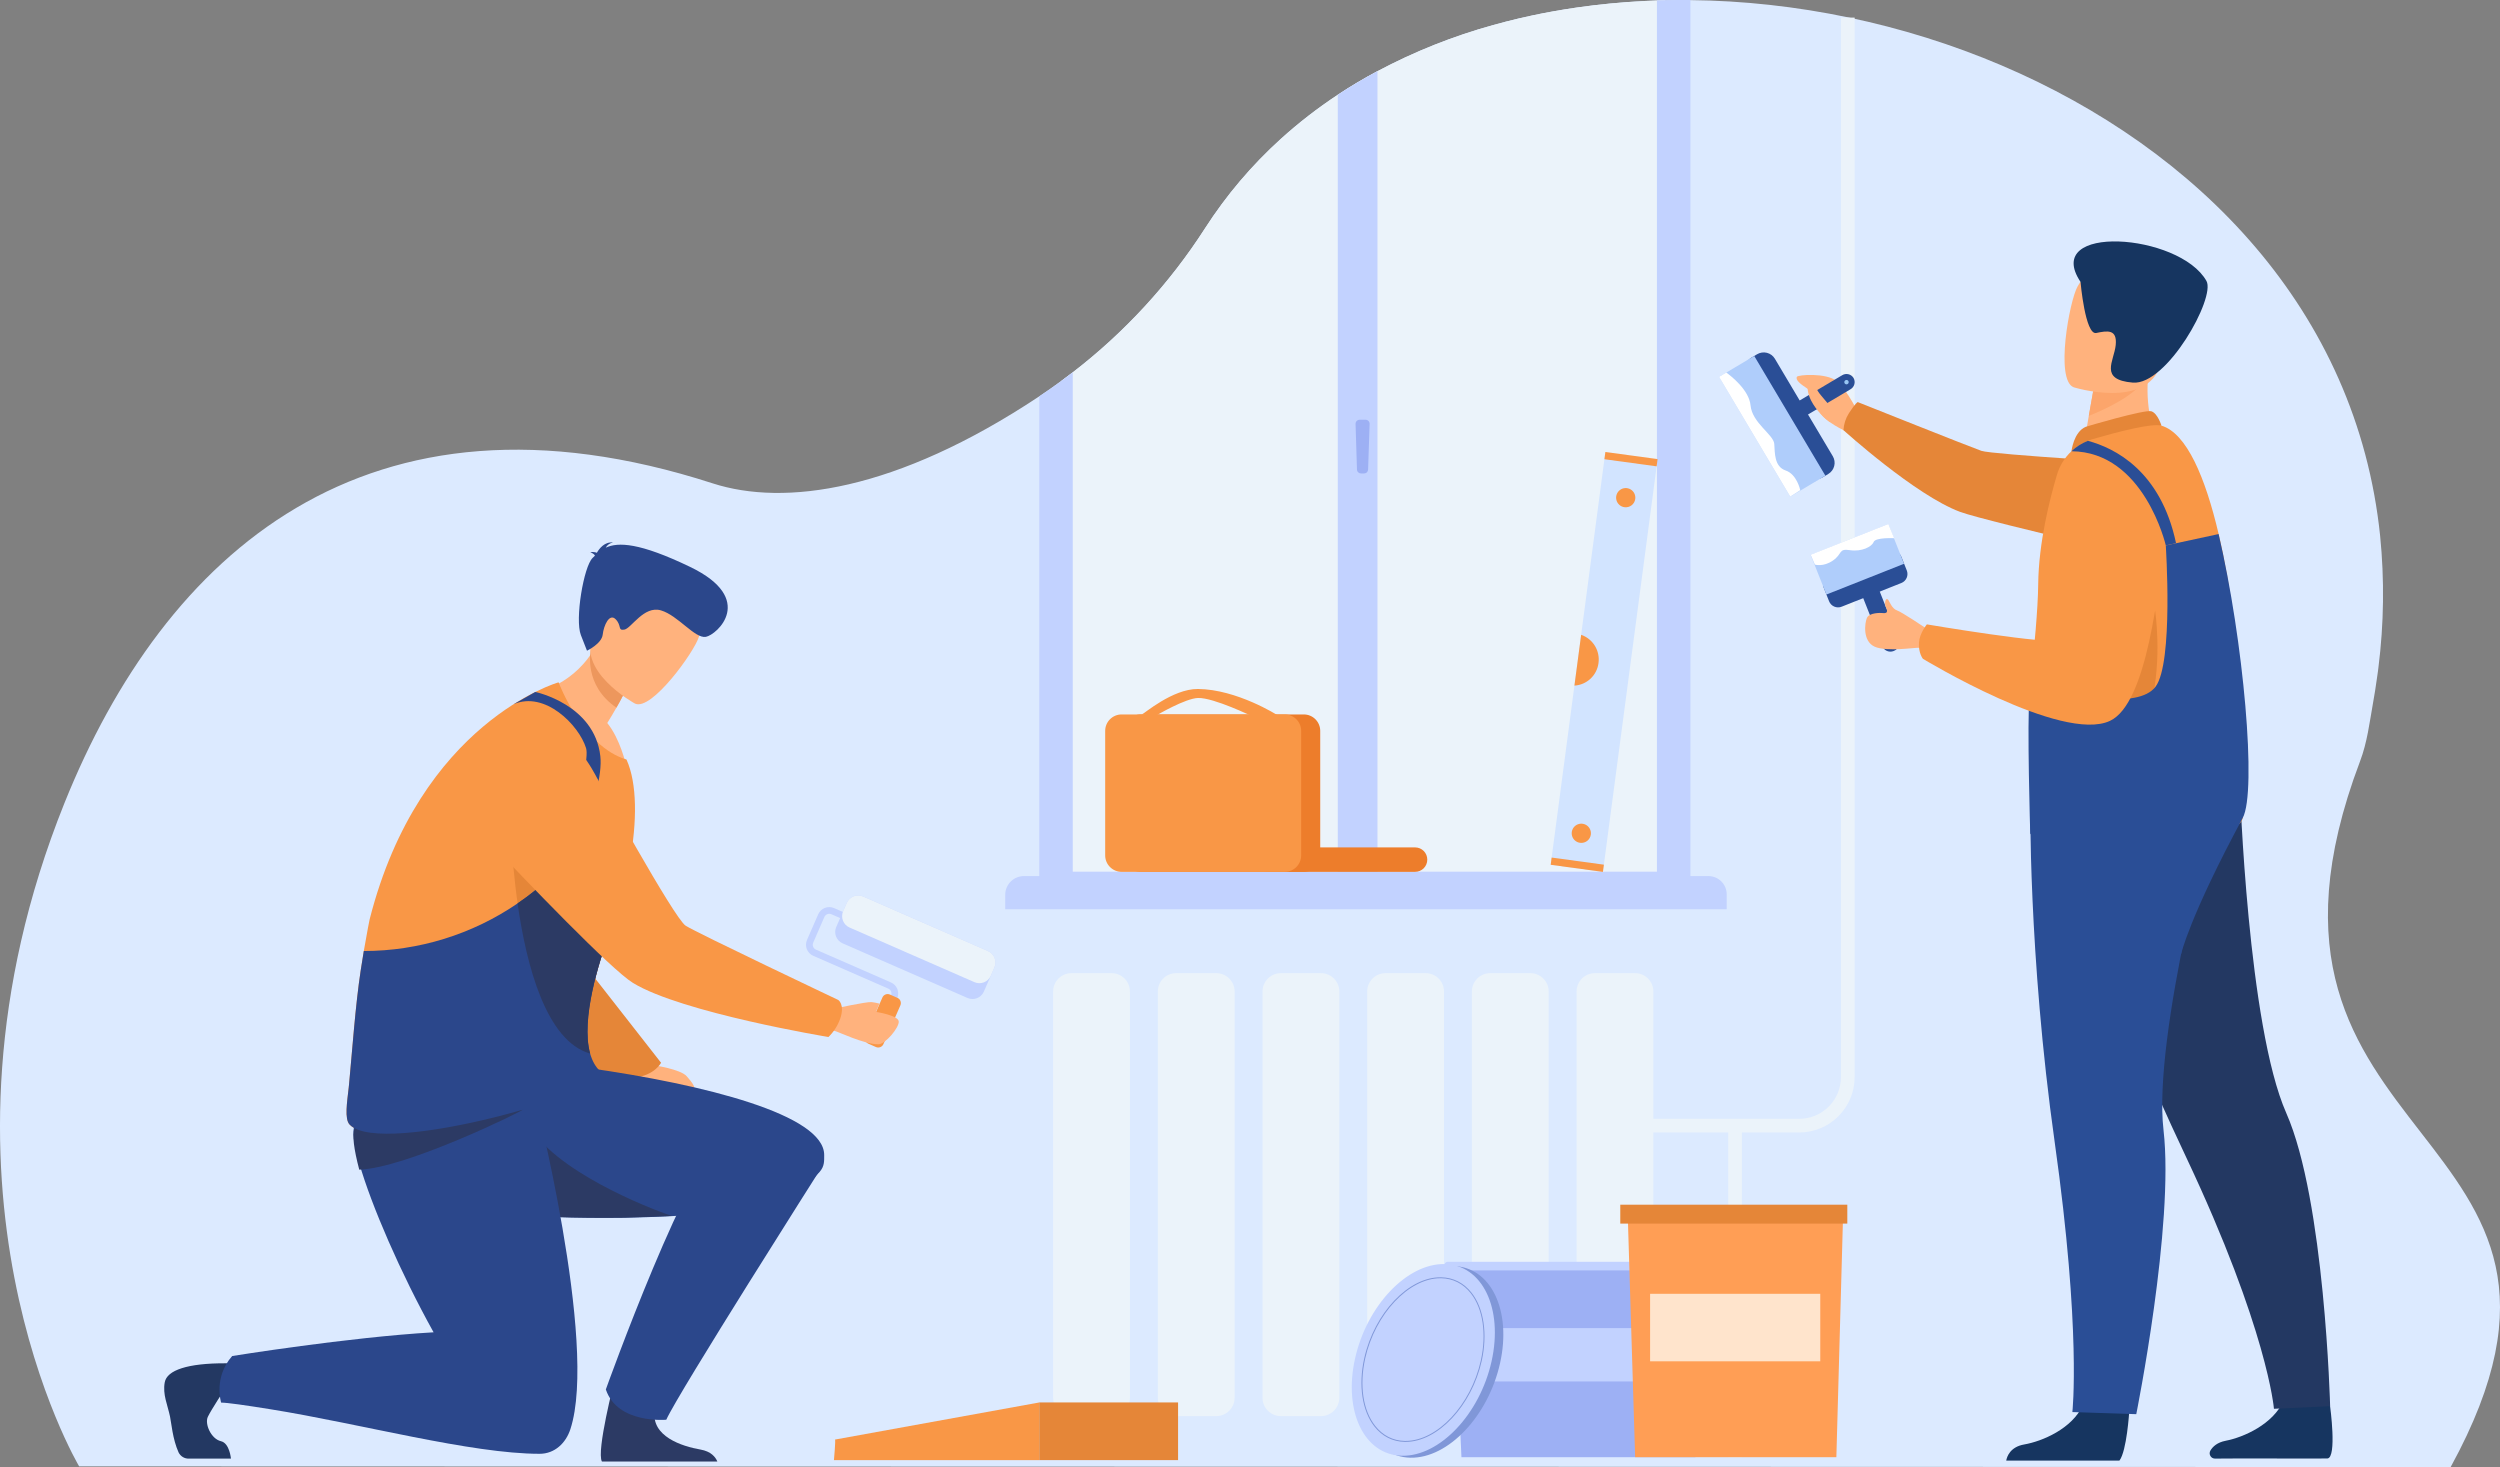 <svg width="789" height="463" viewBox="0 0 789 463" fill="none" xmlns="http://www.w3.org/2000/svg">
<rect x="0" y="0" width="789" height="463" fill="#808080" stroke="none"/>
<g id="IMG 1" clip-path="url(#clip0)">
<path id="Vector" d="M773.426 463L479.099 462.907L24.972 462.772C24.972 462.772 -27.991 373.74 20.345 253.439C51.855 175.026 115.559 117.18 224.924 152.548C247.452 159.834 282.688 155.18 327.993 125.083C330.297 123.554 332.585 121.957 334.855 120.292C336.095 119.393 337.335 118.456 338.563 117.506C354.986 104.861 369.109 89.482 380.313 72.044C387.003 61.633 395.039 52.152 404.213 43.846C409.845 38.747 415.859 34.088 422.204 29.908C426.243 27.239 430.419 24.756 434.732 22.46C446.349 16.282 458.611 11.397 471.295 7.894C472.542 7.547 473.795 7.21 475.053 6.885C477.982 6.124 480.935 5.43 483.912 4.804C485.955 4.37 488.008 3.971 490.07 3.606C492.594 3.15 495.136 2.738 497.695 2.369C504.662 1.371 511.717 0.689 518.861 0.323C520.213 0.258 521.567 0.202 522.925 0.156C523.788 0.126 524.653 0.102 525.516 0.084C528.169 0.024 530.828 0.008 533.492 0.036C599.932 0.713 669.446 28.303 711.777 77.97C733.087 102.976 747.51 133.579 751.173 169.159C752.55 182.942 752.371 196.836 750.64 210.579C750.586 211.019 750.535 211.453 750.476 211.888C750.386 212.585 750.29 213.292 750.176 213.984C749.813 216.637 749.387 219.315 748.9 222.016C747.828 228.005 747.103 234.294 744.824 240.284C697.767 364.699 833.335 353.654 773.426 463Z" fill="#DCEAFF"/>
<path id="Vector_2" d="M350.809 307.125H338.164C334.962 307.125 332.366 309.721 332.366 312.923V441.13C332.366 444.332 334.962 446.927 338.164 446.927H350.809C354.011 446.927 356.607 444.332 356.607 441.13V312.923C356.607 309.721 354.011 307.125 350.809 307.125Z" fill="#EBF3FA"/>
<path id="Vector_3" d="M383.85 307.125H371.205C368.003 307.125 365.407 309.721 365.407 312.923V441.13C365.407 444.332 368.003 446.927 371.205 446.927H383.85C387.052 446.927 389.648 444.332 389.648 441.13V312.923C389.648 309.721 387.052 307.125 383.85 307.125Z" fill="#EBF3FA"/>
<path id="Vector_4" d="M416.89 307.125H404.246C401.043 307.125 398.447 309.721 398.447 312.923V441.13C398.447 444.332 401.043 446.927 404.246 446.927H416.89C420.093 446.927 422.689 444.332 422.689 441.13V312.923C422.689 309.721 420.093 307.125 416.89 307.125Z" fill="#EBF3FA"/>
<path id="Vector_5" d="M449.928 307.125H437.284C434.081 307.125 431.485 309.721 431.485 312.923V441.13C431.485 444.332 434.081 446.927 437.284 446.927H449.928C453.131 446.927 455.727 444.332 455.727 441.13V312.923C455.727 309.721 453.131 307.125 449.928 307.125Z" fill="#EBF3FA"/>
<path id="Vector_6" d="M482.969 307.125H470.324C467.122 307.125 464.526 309.721 464.526 312.923V441.13C464.526 444.332 467.122 446.927 470.324 446.927H482.969C486.171 446.927 488.767 444.332 488.767 441.13V312.923C488.767 309.721 486.171 307.125 482.969 307.125Z" fill="#EBF3FA"/>
<path id="Vector_7" d="M516.01 307.125H503.365C500.162 307.125 497.566 309.721 497.566 312.923V441.13C497.566 444.332 500.162 446.927 503.365 446.927H516.01C519.212 446.927 521.808 444.332 521.808 441.13V312.923C521.808 309.721 519.212 307.125 516.01 307.125Z" fill="#EBF3FA"/>
<path id="Vector_8" d="M525.519 0.06V279.568H334.855V120.297C336.095 119.399 337.335 118.462 338.563 117.512C354.986 104.867 369.109 89.488 380.313 72.05C387.003 61.639 395.039 52.158 404.213 43.852C409.845 38.753 415.86 34.093 422.204 29.914C426.243 27.241 430.419 24.756 434.732 22.46C446.35 16.282 458.611 11.397 471.295 7.894C472.543 7.547 473.796 7.21 475.053 6.885C477.983 6.124 480.936 5.43 483.913 4.804C485.955 4.37 488.008 3.971 490.07 3.606C492.594 3.15 495.136 2.738 497.696 2.369C504.662 1.371 511.717 0.689 518.861 0.323C520.213 0.258 521.568 0.202 522.925 0.156C523.803 0.102 524.656 0.078 525.519 0.06Z" fill="#EBF3FA"/>
<path id="Vector_9" d="M525.519 0.06C524.656 0.078 523.791 0.102 522.928 0.132V275.091H338.562V117.512C337.335 118.462 336.095 119.387 334.855 120.297C332.584 121.957 330.297 123.554 327.993 125.089V286.396H533.494V-1.33412e-06C530.827 -0.02 528.168 -2.24775e-06 525.519 0.06Z" fill="#C2D2FF"/>
<path id="Vector_10" d="M323.16 276.49H539.176C540.707 276.49 542.175 277.097 543.257 278.18C544.339 279.262 544.948 280.73 544.948 282.26V286.962H317.248V282.401C317.248 280.833 317.871 279.33 318.98 278.222C320.089 277.113 321.592 276.49 323.16 276.49Z" fill="#C2D2FF"/>
<path id="Vector_11" d="M434.732 22.46V278.604H422.204V29.914C426.243 27.241 430.419 24.756 434.732 22.46Z" fill="#C2D2FF"/>
<path id="Vector_12" d="M430.518 149.418H429.511C429.184 149.416 428.87 149.286 428.636 149.056C428.402 148.826 428.267 148.515 428.26 148.187L427.813 133.789C427.807 133.62 427.835 133.451 427.895 133.293C427.956 133.135 428.047 132.99 428.164 132.868C428.281 132.746 428.421 132.648 428.576 132.581C428.732 132.514 428.899 132.478 429.068 132.477H431C431.169 132.478 431.337 132.513 431.492 132.58C431.648 132.648 431.788 132.746 431.905 132.868C432.022 132.991 432.113 133.136 432.173 133.295C432.232 133.453 432.259 133.622 432.252 133.792L431.773 148.19C431.763 148.518 431.627 148.828 431.393 149.058C431.159 149.287 430.845 149.416 430.518 149.418Z" fill="#9DB0F4"/>
<path id="Vector_13" d="M506.504 143.788L522.985 146.037L505.881 275.175L489.399 272.926L506.504 143.788Z" fill="#D2E4FF"/>
<path id="Vector_14" d="M506.183 272.89L505.881 275.175L489.399 272.929L489.702 270.644L506.183 272.89Z" fill="#F99746"/>
<path id="Vector_15" d="M523.135 144.893L522.832 147.178L506.351 144.932L506.654 142.647L523.135 144.893Z" fill="#F99746"/>
<path id="Vector_16" d="M498.705 265.996C498.107 265.925 497.543 265.678 497.086 265.286C496.629 264.893 496.299 264.374 496.138 263.793C495.978 263.213 495.993 262.598 496.183 262.026C496.373 261.455 496.729 260.953 497.206 260.584C497.682 260.216 498.257 259.997 498.858 259.957C499.459 259.916 500.058 260.056 500.58 260.357C501.102 260.658 501.522 261.108 501.787 261.649C502.052 262.189 502.15 262.797 502.068 263.394C501.963 264.183 501.551 264.898 500.921 265.386C500.292 265.873 499.495 266.092 498.705 265.996Z" fill="#F99746"/>
<path id="Vector_17" d="M512.722 160.079C512.123 160.008 511.56 159.761 511.103 159.369C510.646 158.976 510.316 158.457 510.155 157.877C509.994 157.296 510.01 156.681 510.2 156.11C510.39 155.538 510.746 155.036 511.222 154.667C511.698 154.299 512.274 154.08 512.875 154.04C513.476 153.999 514.075 154.139 514.597 154.44C515.118 154.741 515.538 155.191 515.803 155.732C516.068 156.273 516.166 156.88 516.085 157.477C515.98 158.266 515.567 158.982 514.938 159.469C514.308 159.956 513.512 160.175 512.722 160.079Z" fill="#F99746"/>
<path id="Vector_18" d="M499.013 200.346C500.816 200.969 502.346 202.197 503.345 203.821C504.343 205.446 504.747 207.366 504.488 209.255C504.251 211.143 503.361 212.888 501.973 214.189C500.585 215.49 498.786 216.265 496.887 216.38L499.013 200.346Z" fill="#F99746"/>
<path id="Vector_19" d="M400.46 267.442H446.628C447.642 267.446 448.614 267.851 449.33 268.57C450.046 269.288 450.447 270.261 450.447 271.276V271.321C450.447 272.337 450.043 273.312 449.324 274.031C448.605 274.75 447.63 275.154 446.613 275.154H400.46C399.443 275.154 398.468 274.75 397.749 274.031C397.03 273.312 396.626 272.337 396.626 271.321V271.264C396.63 270.249 397.035 269.277 397.753 268.561C398.472 267.845 399.445 267.442 400.46 267.442Z" fill="#ED7D2B"/>
<path id="Vector_20" d="M360.004 275.157H411.47C414.338 275.157 416.663 272.832 416.663 269.964V230.667C416.663 227.8 414.338 225.475 411.47 225.475H360.004C357.136 225.475 354.811 227.8 354.811 230.667V269.964C354.811 272.832 357.136 275.157 360.004 275.157Z" fill="#ED7D2B"/>
<path id="Vector_21" d="M403.131 225.693C403.131 225.693 390.319 217.533 378.054 217.443C370.07 217.383 360.983 225.346 360.42 225.433C359.033 225.648 365.047 225.732 365.047 225.732C365.047 225.732 374.059 220.408 378.108 220.282C382.993 220.132 395.416 226.166 395.416 226.166L403.131 225.693Z" fill="#F99746"/>
<path id="Vector_22" d="M353.99 275.157H405.456C408.324 275.157 410.649 272.832 410.649 269.964V230.667C410.649 227.8 408.324 225.475 405.456 225.475H353.99C351.122 225.475 348.796 227.8 348.796 230.667V269.964C348.796 272.832 351.122 275.157 353.99 275.157Z" fill="#F99746"/>
<path id="Vector_23" d="M567.829 357.415H498.944V353.097H567.829C571.324 353.097 574.676 351.709 577.147 349.238C579.619 346.767 581.007 343.415 581.007 339.92V5.555H585.329V339.929C585.323 344.567 583.477 349.014 580.196 352.292C576.915 355.57 572.467 357.413 567.829 357.415Z" fill="#EBF3FA"/>
<path id="Vector_24" d="M549.751 354.858H545.433V459.9H549.751V354.858Z" fill="#EBF3FA"/>
<path id="Vector_25" d="M535.079 459.9H461.234L458.476 398.56H537.583L535.079 459.9Z" fill="#9DB0F4"/>
<path id="Vector_26" d="M537.921 398.218H456.957C456.307 398.218 455.78 398.745 455.78 399.395V399.761C455.78 400.411 456.307 400.938 456.957 400.938H537.921C538.571 400.938 539.098 400.411 539.098 399.761V399.395C539.098 398.745 538.571 398.218 537.921 398.218Z" fill="#C2D2FF"/>
<path id="Vector_27" d="M529.167 419.157H466.721V435.988H529.167V419.157Z" fill="#C2D2FF"/>
<path id="Vector_28" d="M579.555 459.9H516.049L513.677 382.248H581.711L579.555 459.9Z" fill="#FF9E55"/>
<path id="Vector_29" d="M583.013 380.202H511.361V386.168H583.013V380.202Z" fill="#E58638"/>
<path id="Vector_30" d="M574.475 408.326H520.772V429.63H574.475V408.326Z" fill="#FFE4CC"/>
<path id="Vector_31" d="M263.502 454.33L327.987 442.618V460.82H263.193C263.193 460.82 263.81 454.022 263.502 454.33Z" fill="#F99746"/>
<path id="Vector_32" d="M371.801 442.609H327.987V460.811H371.801V442.609Z" fill="#E58638"/>
<path id="Vector_33" d="M594.032 203.913L587.977 188.64C587.708 187.957 587.72 187.196 588.011 186.523C588.302 185.85 588.847 185.319 589.528 185.046L589.603 185.016C590.286 184.747 591.047 184.759 591.721 185.051C592.395 185.342 592.925 185.889 593.197 186.57L599.253 201.843C599.521 202.526 599.509 203.287 599.218 203.96C598.927 204.633 598.382 205.164 597.701 205.437L597.626 205.467C596.944 205.736 596.182 205.724 595.508 205.432C594.835 205.141 594.304 204.595 594.032 203.913Z" fill="#2A4E96"/>
<path id="Vector_34" d="M577.248 181.479L596.117 173.993C596.867 173.699 597.703 173.713 598.442 174.033C599.182 174.352 599.765 174.952 600.064 175.7L601.786 180.045C602.08 180.795 602.066 181.631 601.746 182.37C601.426 183.11 600.827 183.693 600.079 183.992L581.211 191.479C580.461 191.774 579.625 191.76 578.886 191.441C578.146 191.122 577.563 190.523 577.263 189.775L575.541 185.429C575.246 184.679 575.26 183.842 575.58 183.102C575.9 182.362 576.5 181.779 577.248 181.479Z" fill="#2A4E96"/>
<path id="Vector_35" d="M576.408 187.64L600.92 177.926L595.955 165.398L571.442 175.112L576.408 187.64Z" fill="#AFCDFB"/>
<path id="Vector_36" d="M572.774 178.185C572.774 178.185 575.413 179.033 578.491 176.894C581.57 174.756 580.124 173.064 583.831 173.63C587.539 174.196 590.741 172.561 591.319 171.055C591.897 169.548 597.791 169.857 597.791 169.857L595.964 165.365L571.45 175.077L572.774 178.185Z" fill="white"/>
<path id="Vector_37" d="M597.339 202.67C597.392 202.803 597.404 202.949 597.373 203.089C597.343 203.229 597.272 203.357 597.169 203.457C597.066 203.557 596.936 203.624 596.795 203.65C596.654 203.675 596.508 203.659 596.377 203.602C596.245 203.545 596.133 203.45 596.056 203.33C595.978 203.209 595.938 203.068 595.94 202.925C595.942 202.782 595.987 202.642 596.069 202.524C596.15 202.406 596.265 202.315 596.398 202.263C596.577 202.192 596.777 202.195 596.953 202.272C597.129 202.348 597.268 202.491 597.339 202.67Z" fill="#98C6F4"/>
<path id="Vector_38" d="M587.051 131.393C587.051 131.393 582.957 122.888 579.633 120.247C576.308 117.605 567.44 118.249 567.099 118.926C566.044 121.022 574.218 124.274 575.161 126.194C576.104 128.114 572.187 127.922 575.194 131.258C577.734 134.076 583.814 136.759 583.814 136.759L587.051 131.393Z" fill="#FFB27D"/>
<path id="Vector_39" d="M583.511 130.42C585.665 127.071 586.308 126.898 586.308 126.898C586.308 126.898 621.922 141.099 625.321 142.285C628.72 143.471 679.53 146.459 679.53 146.459L694.865 180.159C694.865 180.159 627.154 164.709 618.6 161.544C604.467 156.3 581.795 135.756 581.795 135.756C581.902 133.86 582.493 132.023 583.511 130.42Z" fill="#E58638"/>
<path id="Vector_40" d="M671.983 445.523C671.983 445.523 671.207 458.023 668.886 460.961H633.165C633.392 459.715 634.401 456.636 638.855 455.87C644.501 454.887 653.95 450.922 657.364 443.462C660.973 435.604 671.983 445.523 671.983 445.523Z" fill="#163560"/>
<path id="Vector_41" d="M735.375 443.78C735.375 443.78 737.6 460.014 734.542 460.296C734.138 460.335 720.957 460.326 715.799 460.296C709.375 460.26 699.117 460.335 699.117 460.335C698.816 460.347 698.517 460.279 698.252 460.136C697.986 459.993 697.764 459.781 697.608 459.523C697.453 459.265 697.369 458.97 697.367 458.668C697.365 458.367 697.444 458.071 697.596 457.81C698.338 456.555 699.752 455.217 702.451 454.699C708.075 453.615 717.45 449.482 720.735 441.965C724.194 434.056 735.375 443.78 735.375 443.78Z" fill="#163560"/>
<path id="Vector_42" d="M655.187 279.17C655.187 279.17 664.172 310.596 689.929 365.169C715.686 419.741 717.657 444.612 717.657 444.612L735.39 443.78C735.39 443.78 733.707 378.831 721.547 351.279C709.387 323.728 706.91 248.378 706.91 248.378L655.187 279.17Z" fill="#233862"/>
<path id="Vector_43" d="M640.766 252.128C640.766 252.128 640.053 300.792 648.472 360.536C656.891 420.28 654.04 445.646 654.04 445.646L674.205 446.316C674.205 446.316 686.257 386.545 682.804 356.64C679.35 326.735 699.306 254.02 699.306 254.02L640.766 252.128Z" fill="#2A4E96"/>
<path id="Vector_44" d="M680.56 138.251L671.048 145.294L657.301 142.401C657.493 141.147 658.4 135.951 659.227 131.246C659.275 130.971 659.326 130.692 659.374 130.42C660.081 126.416 660.692 122.978 660.692 122.978L673.531 116.578L678.323 114.182C678.308 114.266 677.952 118.626 677.901 119.273C676.999 130.569 680.56 138.251 680.56 138.251Z" fill="#FFB27D"/>
<path id="Vector_45" d="M658.278 134.696C658.577 134.57 676.976 129.141 678.976 129.8C680.977 130.458 682.157 134.328 682.157 134.328L653.752 142.413C653.752 142.413 654.42 136.316 658.278 134.696Z" fill="#E58638"/>
<path id="Vector_46" d="M707.806 258.144C704.694 272.369 639.673 227.733 640.538 219.054C640.634 218.099 640.73 217.137 640.823 216.185C642.021 204.098 643.174 192.272 643.255 184.552C643.318 177.856 644.24 171.01 645.471 164.787C646.597 159.043 647.99 153.832 649.197 149.774C650.034 146.964 651.602 144.426 653.74 142.419C655.246 141.004 657.006 139.886 658.928 139.125C659.453 138.906 659.991 138.718 660.539 138.562C668.371 136.289 679.204 133.471 682.145 134.337C690.102 136.679 696.012 150.682 700.199 168.536C708.03 201.945 709.839 248.86 707.806 258.144Z" fill="#F99746"/>
<path id="Vector_47" d="M676.933 119.471C674.115 124.861 663.609 129.53 659.227 131.246C659.275 130.971 659.326 130.692 659.374 130.42C660.081 126.416 660.692 122.978 660.692 122.978L673.531 116.578C676.37 116.533 678.099 117.252 676.933 119.471Z" fill="#FCA56B"/>
<path id="Vector_48" d="M654.453 122.226C654.453 122.226 677.616 129.449 681.893 114.958C686.17 100.466 692.043 91.638 677.446 86.409C662.848 81.181 658.32 85.861 655.714 90.353C653.108 94.845 648.538 119.971 654.453 122.226Z" fill="#FFB27D"/>
<path id="Vector_49" d="M656.612 88.958C656.612 88.958 658.089 105.821 661.578 105.09C665.067 104.36 668.23 103.815 667.718 108.9C667.206 113.985 662.372 119.854 673.109 120.753C683.846 121.651 699.312 93.932 696.359 88.682C687.85 73.538 644.297 70.481 656.612 88.958Z" fill="#163560"/>
<path id="Vector_50" d="M642.5 252.128C648.939 254.454 642.389 245.731 642.5 243.91C643 235.914 639.865 225.804 640.823 216.176L680.141 192.671C680.141 192.671 689.483 251.756 642.5 252.128Z" fill="#E58638"/>
<path id="Vector_51" d="M707.806 258.144C691.034 289.256 688.339 301.139 688.339 301.139C673.726 299.471 648.688 270.749 640.745 263.082C640.745 263.082 639.667 227.745 640.533 219.06L652.668 218.71C652.668 218.71 674.607 224.268 680.294 216.724C685.982 209.18 683.52 172.145 683.52 172.145L700.193 168.551C708.031 201.945 712.314 249.786 707.806 258.144Z" fill="#2A4E96"/>
<path id="Vector_52" d="M608.19 198.516C608.19 198.516 600.199 193.126 598.681 192.638C597.162 192.15 596.285 189.823 596.018 189.448C595.12 188.137 594.665 190.478 595.072 191.347C595.545 192.353 596.228 193.791 594.009 193.47C593.583 193.407 589.956 193.32 589.217 194.986C588.477 196.651 587.8 202.358 591.634 204.089C595.467 205.82 604.928 204.257 605.611 204.455C611.382 206.135 608.19 198.516 608.19 198.516Z" fill="#FFB27D"/>
<path id="Vector_53" d="M608.115 197.052C608.115 197.052 647.121 203.682 650.577 201.999C656.094 199.304 648.436 159.741 648.436 159.741C648.436 159.741 648.107 150.775 658.583 148.66C667.688 146.825 676.469 153.644 676.469 153.644C676.469 153.644 684.46 160.789 683.438 168.716C681.177 186.289 677.658 222.022 665.903 227.508C650.742 234.573 606.872 207.914 606.872 207.914C606.872 207.914 605.41 206.117 605.62 202.805C605.802 199.873 608.115 197.052 608.115 197.052Z" fill="#F99746"/>
<path id="Vector_54" d="M686.757 171.429L683.525 172.13C683.525 172.13 676.694 142.56 653.74 142.416C655.246 141.001 657.006 139.883 658.928 139.122C667.337 141.368 681.938 148.556 686.757 171.429Z" fill="#2A4E96"/>
<path id="Vector_55" d="M584.017 122.852L570.479 130.896C569.895 131.257 569.191 131.372 568.521 131.216C567.852 131.06 567.271 130.646 566.906 130.063L566.867 130C566.531 129.401 566.445 128.693 566.629 128.03C566.812 127.368 567.25 126.805 567.847 126.464L581.384 118.423C581.969 118.061 582.673 117.946 583.343 118.101C584.013 118.256 584.594 118.67 584.96 119.252L584.996 119.315C585.333 119.914 585.42 120.623 585.236 121.286C585.052 121.948 584.614 122.511 584.017 122.852Z" fill="#2A4E96"/>
<path id="Vector_56" d="M569.584 149.259L551.288 118.471C550.739 117.542 550.58 116.434 550.846 115.388C551.112 114.343 551.781 113.445 552.707 112.892L554.561 111.789C555.49 111.241 556.599 111.082 557.645 111.348C558.691 111.614 559.59 112.283 560.144 113.209L578.44 143.998C578.989 144.927 579.147 146.036 578.88 147.082C578.614 148.128 577.944 149.026 577.017 149.58L575.167 150.682C574.237 151.23 573.128 151.389 572.082 151.122C571.036 150.856 570.138 150.186 569.584 149.259Z" fill="#2A4E96"/>
<path id="Vector_57" d="M576.095 150.128L564.996 156.725L542.542 118.932L544.825 117.575L553.636 112.341L576.095 150.128Z" fill="#AFCDFB"/>
<path id="Vector_58" d="M568.155 154.707L564.996 156.725L542.533 118.932L544.818 117.575C546.136 118.528 552.024 123.038 552.474 127.946C552.977 133.474 559.76 137.182 559.961 140.101C560.162 143.021 559.961 147.265 563.555 148.487C567.149 149.708 568.155 154.707 568.155 154.707Z" fill="white"/>
<path id="Vector_59" d="M582.397 120.01C582.515 119.94 582.651 119.906 582.788 119.914C582.926 119.921 583.058 119.969 583.168 120.051C583.278 120.133 583.361 120.246 583.407 120.376C583.452 120.505 583.459 120.646 583.425 120.779C583.391 120.912 583.318 121.032 583.216 121.124C583.114 121.216 582.987 121.275 582.851 121.295C582.715 121.315 582.576 121.294 582.452 121.234C582.328 121.175 582.224 121.08 582.154 120.962C582.108 120.884 582.077 120.797 582.064 120.707C582.051 120.616 582.056 120.524 582.078 120.436C582.101 120.347 582.14 120.264 582.195 120.191C582.25 120.118 582.318 120.057 582.397 120.01Z" fill="#98C6F4"/>
<path id="Vector_60" d="M578.183 128.922C578.141 128.883 576.386 126.76 574.646 124.703C573.367 123.205 572.576 121.232 572.019 120.645C570.704 119.264 569.587 122.379 571.534 126.311C573.181 129.641 576.242 132.363 577.311 133.091C578.381 133.819 578.183 128.922 578.183 128.922Z" fill="#FFB27D"/>
<path id="Vector_61" d="M277.046 326.375C276.918 326.32 276.803 326.239 276.706 326.139C276.609 326.039 276.534 325.921 276.483 325.791C276.432 325.662 276.407 325.523 276.409 325.384C276.412 325.245 276.442 325.107 276.498 324.98L281.206 314.223C281.384 313.814 281.392 313.351 281.229 312.935C281.067 312.52 280.746 312.186 280.337 312.007L256.65 301.648C255.726 301.243 255.001 300.489 254.634 299.55C254.267 298.611 254.287 297.565 254.691 296.641L258.234 288.537C258.642 287.618 259.398 286.897 260.335 286.533C261.273 286.169 262.317 286.191 263.239 286.594L273.068 290.894C273.312 291.015 273.499 291.225 273.592 291.481C273.685 291.737 273.676 292.018 273.567 292.267C273.458 292.516 273.258 292.714 273.007 292.82C272.757 292.926 272.475 292.931 272.221 292.835L262.388 288.534C261.979 288.356 261.516 288.348 261.101 288.511C260.685 288.673 260.351 288.994 260.172 289.403L256.65 297.488C256.472 297.897 256.463 298.36 256.625 298.775C256.787 299.19 257.107 299.525 257.515 299.704L281.2 310.063C282.123 310.468 282.847 311.223 283.215 312.162C283.582 313.1 283.562 314.146 283.159 315.07L278.438 325.824C278.384 325.952 278.304 326.068 278.204 326.165C278.104 326.263 277.986 326.339 277.857 326.39C277.727 326.441 277.589 326.466 277.45 326.464C277.311 326.461 277.173 326.431 277.046 326.375Z" fill="#C2D2FF"/>
<path id="Vector_62" d="M276.452 330.445L274.056 329.391C273.624 329.199 273.285 328.844 273.113 328.403C272.941 327.962 272.949 327.472 273.137 327.037L278.492 314.795C278.684 314.362 279.039 314.022 279.479 313.85C279.92 313.677 280.411 313.685 280.846 313.872L283.242 314.927C283.676 315.118 284.016 315.474 284.189 315.915C284.361 316.357 284.353 316.848 284.164 317.283L278.812 329.523C278.621 329.957 278.265 330.298 277.823 330.471C277.38 330.644 276.888 330.634 276.452 330.445Z" fill="#F99746"/>
<path id="Vector_63" d="M313.836 305.329L310.505 312.947C310.299 313.418 310.002 313.845 309.631 314.201C309.26 314.558 308.823 314.838 308.343 315.025C307.864 315.213 307.353 315.304 306.838 315.294C306.324 315.283 305.816 315.172 305.345 314.965L265.934 297.722C264.982 297.305 264.235 296.527 263.857 295.56C263.478 294.592 263.499 293.514 263.915 292.562L267.246 284.95C267.663 283.998 268.441 283.251 269.408 282.873C270.376 282.494 271.454 282.515 272.406 282.931L311.814 300.169C312.286 300.375 312.712 300.671 313.069 301.042C313.426 301.413 313.707 301.851 313.894 302.33C314.082 302.809 314.174 303.32 314.164 303.835C314.153 304.35 314.042 304.857 313.836 305.329Z" fill="#C2D2FF"/>
<path id="Vector_64" d="M313.836 305.329L312.689 307.949C312.483 308.42 312.186 308.846 311.815 309.203C311.444 309.56 311.006 309.84 310.527 310.027C310.048 310.214 309.536 310.306 309.022 310.295C308.507 310.285 308 310.174 307.529 309.967L268.121 292.73C267.649 292.524 267.223 292.227 266.866 291.856C266.51 291.485 266.23 291.047 266.042 290.568C265.855 290.089 265.763 289.577 265.774 289.063C265.784 288.549 265.895 288.041 266.102 287.57L267.246 284.95C267.663 283.998 268.441 283.251 269.408 282.873C270.376 282.494 271.454 282.515 272.406 282.931L311.814 300.169C312.286 300.375 312.713 300.671 313.07 301.042C313.426 301.413 313.707 301.851 313.895 302.33C314.082 302.809 314.174 303.32 314.164 303.835C314.154 304.35 314.042 304.857 313.836 305.329Z" fill="#EBF3FA"/>
<path id="Vector_65" d="M206.148 336.165C206.148 336.165 214.717 337.405 216.705 339.642C218.694 341.879 219.934 343.616 218.691 344.607C217.448 345.598 198.571 340.759 198.571 340.759L206.148 336.165Z" fill="#FFB27D"/>
<path id="Vector_66" d="M185.531 305.865L208.631 335.407C208.631 335.407 206.645 339.381 200.185 340.127C193.725 340.873 180.068 336.662 180.068 335.407C180.068 334.153 185.531 305.865 185.531 305.865Z" fill="#E58638"/>
<path id="Vector_67" d="M258.648 369.885C251.93 377.627 237.763 382.631 210.428 383.898C208.236 384.003 206.026 384.086 203.809 384.152C201.525 384.224 199.239 384.274 196.951 384.302C189.52 384.407 182.129 384.32 175.087 384.083C168.256 383.85 161.751 383.484 155.857 382.987C144.332 382.029 135.128 380.634 130.375 379.034C128.95 378.555 127.925 378.061 127.356 377.537C126.871 377.107 126.471 376.59 126.176 376.013C124.451 372.814 125.353 367.574 127.434 361.797C130.471 353.391 136.045 343.858 139.797 337.893C140.549 336.695 141.22 335.659 141.789 334.79C142.933 333.039 143.646 332.014 143.646 332.014C143.646 332.014 156.414 333.212 173.895 335.464C177.459 335.925 181.227 336.435 185.115 336.986C222.702 342.301 260.151 351.854 260.115 364.537C260.106 366.472 260.244 368.05 258.648 369.885Z" fill="#2B478B"/>
<path id="Vector_68" d="M212.108 383.745C209.826 383.814 199.23 384.272 196.948 384.302C189.517 384.407 182.126 384.32 175.084 384.083L168.459 357.395C178.702 371.685 208.817 382.823 212.108 383.745Z" fill="#2C3A64"/>
<path id="Vector_69" d="M189.969 461.263H226.4C225.825 459.874 224.439 458.068 221.054 457.475C215.316 456.469 205.355 453.366 206.63 445.083C207.924 436.697 193.95 435.604 193.95 435.604C193.95 435.604 188.139 458.068 189.969 461.263Z" fill="#2C3A64"/>
<path id="Vector_70" d="M259.24 368.514C259.24 368.514 214.04 439.623 210.281 448.065C210.281 448.065 194.902 449.497 191.2 438.512C191.2 438.512 218.071 363.474 229.878 357.293C241.684 351.112 259.24 368.514 259.24 368.514Z" fill="#2B478B"/>
<path id="Vector_71" d="M168.088 218.817C168.088 218.817 183.662 240.119 197.526 241.257C197.526 241.257 195.753 233.24 191.658 228.185C192.761 226.409 193.716 224.786 194.537 223.336C195.983 220.835 197.296 218.259 198.469 215.619L192.09 204.074L190.76 197.872C189.784 200.602 188.526 203.222 187.007 205.692C179.75 217.116 168.088 218.817 168.088 218.817Z" fill="#FFB27D"/>
<path id="Vector_72" d="M186.411 205.578C186.411 205.578 184.153 216.248 194.536 223.336C195.983 220.835 197.296 218.259 198.469 215.619L192.09 204.074C186.989 203.323 186.411 205.578 186.411 205.578Z" fill="#ED975D"/>
<path id="Vector_73" d="M200.413 222.058C200.413 222.058 180.876 211.426 187.699 199.367C194.521 187.307 196.576 177.805 209.332 184.094C222.087 190.383 221.887 196.33 220.593 200.909C219.299 205.488 205.666 224.513 200.413 222.058Z" fill="#FFB27D"/>
<path id="Vector_74" d="M187.765 175.364C187.657 175.065 187.28 174.705 186.297 174.262C186.995 174.153 187.709 174.217 188.376 174.451C189.134 173.115 190.841 170.899 193.467 171.216C192.984 171.298 192.526 171.488 192.127 171.772C191.728 172.056 191.398 172.426 191.161 172.855C195.055 171.031 201.823 171.219 217.79 178.907C238.835 189.035 226.224 200.391 222.761 200.99C219.299 201.589 214.004 194.237 208.604 192.638C203.204 191.038 199.236 198.328 197.052 198.705C194.869 199.082 196.286 197.48 194.309 195.447C192.332 193.413 190.538 197.372 190.218 200.271C189.897 203.17 185.252 205.362 185.252 205.362L183.323 200.424C181.395 195.483 184.222 178.802 187.016 176.092C187.271 175.852 187.516 175.607 187.765 175.364Z" fill="#2B478B"/>
<path id="Vector_75" d="M71.194 438.018C71.194 438.018 66.654 444.906 65.597 447.143C64.539 449.38 66.615 454.127 69.73 454.842C72.476 455.474 72.886 460.344 72.886 460.344H59.58C58.91 460.357 58.251 460.178 57.68 459.829C57.109 459.48 56.65 458.975 56.357 458.373C54.479 454.237 54.051 448.868 53.661 447.068C52.868 443.292 51.295 440.12 51.99 436.269C52.685 432.418 59.241 430.217 71.194 430.253C84.327 430.292 71.194 438.018 71.194 438.018Z" fill="#233862"/>
<path id="Vector_76" d="M110.338 354.915C120.378 365.555 194.105 343.535 187.927 337.938C186.354 336.515 186.89 334.802 186.252 332.509C183.195 321.626 189.283 303.005 191.895 295.787C192.494 294.113 192.922 293.056 193.003 292.844C195.473 286.172 197.377 279.304 198.694 272.312C201.126 259.303 201.09 247.207 197.756 239.795C197.732 239.756 197.726 239.723 197.705 239.694C183.892 235.657 176.288 215.341 176.288 215.341C176.288 215.341 132.528 227.766 116.649 290.187C116.649 290.187 115.828 294.167 114.816 300.142C114.516 301.974 114.184 303.999 113.855 306.152C112.159 317.259 111.177 331.505 110.171 342.11C110.129 342.478 110.096 342.849 110.057 343.236C109.548 347.812 108.67 353.148 110.338 354.915Z" fill="#F99746"/>
<path id="Vector_77" d="M168.393 344.359C168.393 344.359 161.044 345.329 146.23 346.419C130.869 347.557 114.588 349.98 111.941 355.137C111.066 356.847 111.677 361.171 113.39 367.145C117.176 380.352 126.359 401.617 136.838 420.475C109.913 422.032 73.278 427.962 73.278 427.962C67.288 434.736 69.795 442.666 69.795 442.666C71.718 442.666 77.495 443.495 85.369 444.762C113.941 449.362 148.737 458.819 170.316 458.819C175.036 458.819 178.567 455.465 180.002 451.087C188.87 424.123 168.393 344.359 168.393 344.359Z" fill="#2B478B"/>
<path id="Vector_78" d="M113.381 369.149C128.242 368.682 165.521 350.384 164.91 350.234C158.75 348.691 152.511 347.478 146.221 346.602C130.86 347.838 114.579 350.474 111.932 356.086C111.057 357.946 111.668 362.659 113.381 369.149Z" fill="#2C3A64"/>
<path id="Vector_79" d="M161.109 257.997C161.109 257.997 161.975 325.612 186.267 332.509C183.209 321.626 189.298 303.005 191.91 295.787C185.635 278.4 174.114 260.857 161.109 257.997Z" fill="#E58638"/>
<path id="Vector_80" d="M168.941 218.383C168.941 218.383 187.642 222.276 189.469 238.663C190.799 250.597 177.749 277.622 177.749 277.622L175.264 275.136C175.264 275.136 186.719 241.769 184.958 236.094C182.697 228.814 171.945 217.925 162.056 222.276L168.941 218.383Z" fill="#2B478B"/>
<path id="Vector_81" d="M110.338 354.915C120.378 365.555 195.696 343.781 189.514 338.172C187.942 336.749 186.89 334.802 186.252 332.509C183.195 321.626 189.283 303.005 191.895 295.787C192.494 294.113 192.922 293.056 193.003 292.844L189.197 289.043L175.261 275.139C175.261 275.139 171.14 279.814 163.35 285.114C149.053 294.894 132.138 300.133 114.816 300.145C114.516 301.977 114.184 304.002 113.855 306.155C112.159 317.262 111.177 331.508 110.171 342.113C110.129 342.481 110.096 342.852 110.057 343.239C109.548 347.812 108.67 353.148 110.338 354.915Z" fill="#2B478B"/>
<path id="Vector_82" d="M163.35 285.114C166.138 304.769 172.368 328.561 186.252 332.509C183.194 321.626 189.283 303.005 191.895 295.787C191.08 293.532 190.182 291.271 189.199 289.043L175.264 275.139C175.264 275.139 171.14 279.814 163.35 285.114Z" fill="#2C3A64"/>
<path id="Vector_83" d="M277.186 329.583C272.634 329.583 264.155 325.432 263.391 325.357C256.904 324.737 263.161 318.356 263.161 318.356C263.161 318.356 273.344 316.116 275.063 316.259C275.903 316.362 276.734 316.522 277.552 316.738L276.459 319.353C276.459 319.353 283.563 320.434 283.647 322.407C283.73 324.381 279.412 329.583 277.186 329.583Z" fill="#FFB27D"/>
<path id="Vector_84" d="M265.161 321.512C266.725 316.996 264.547 315.585 264.547 315.585C264.547 315.585 220.03 294.479 216.391 292.152C212.752 289.825 188.277 245.267 188.277 245.267C188.277 245.267 179.205 227.044 167.651 227.409C157.611 227.727 152.032 233.998 148.935 240.547C147.145 244.377 146.551 248.657 147.23 252.83C147.909 257.002 149.83 260.874 152.742 263.939C166.069 278.044 192.838 305.972 199.763 310.21C215.196 319.646 261.46 327.28 261.46 327.28C263.121 325.667 264.387 323.694 265.161 321.512Z" fill="#F99746"/>
<path id="Vector_85" d="M473.418 430.229C469.698 446.936 457.035 460.29 445.133 460.053C433.231 459.817 426.603 446.086 430.326 429.378C434.049 412.671 446.711 399.32 458.611 399.554C470.51 399.788 477.141 413.524 473.418 430.229Z" fill="#8097D8"/>
<path id="Vector_86" d="M470.743 429.615C467.024 446.319 454.361 459.673 442.459 459.436C430.557 459.2 423.932 445.469 427.651 428.761C431.371 412.054 444.037 398.704 455.936 398.937C467.835 399.171 474.466 412.907 470.743 429.615Z" fill="#C2D2FF"/>
<path id="Vector_87" d="M443.606 455.064H443.339C439.518 454.989 436.205 453.303 433.756 450.192C429.862 445.226 428.664 437.189 430.545 428.693C433.732 414.384 444.621 402.896 454.843 403.112C458.668 403.187 461.98 404.873 464.427 407.984C468.321 412.949 469.519 420.987 467.635 429.486C464.481 443.663 453.741 455.064 443.606 455.064ZM454.583 403.414C444.585 403.414 433.983 414.707 430.853 428.755C428.982 437.165 430.159 445.104 434.004 450C436.4 453.037 439.62 454.681 443.345 454.753H443.606C453.603 454.753 464.209 443.46 467.338 429.411C469.21 421.005 468.033 413.063 464.188 408.17C461.792 405.13 458.572 403.489 454.843 403.414H454.583Z" fill="#8097D8"/>
</g>
<defs>
<clipPath id="clip0">
<rect width="789" height="463" fill="white"/>
</clipPath>
</defs>
</svg>
